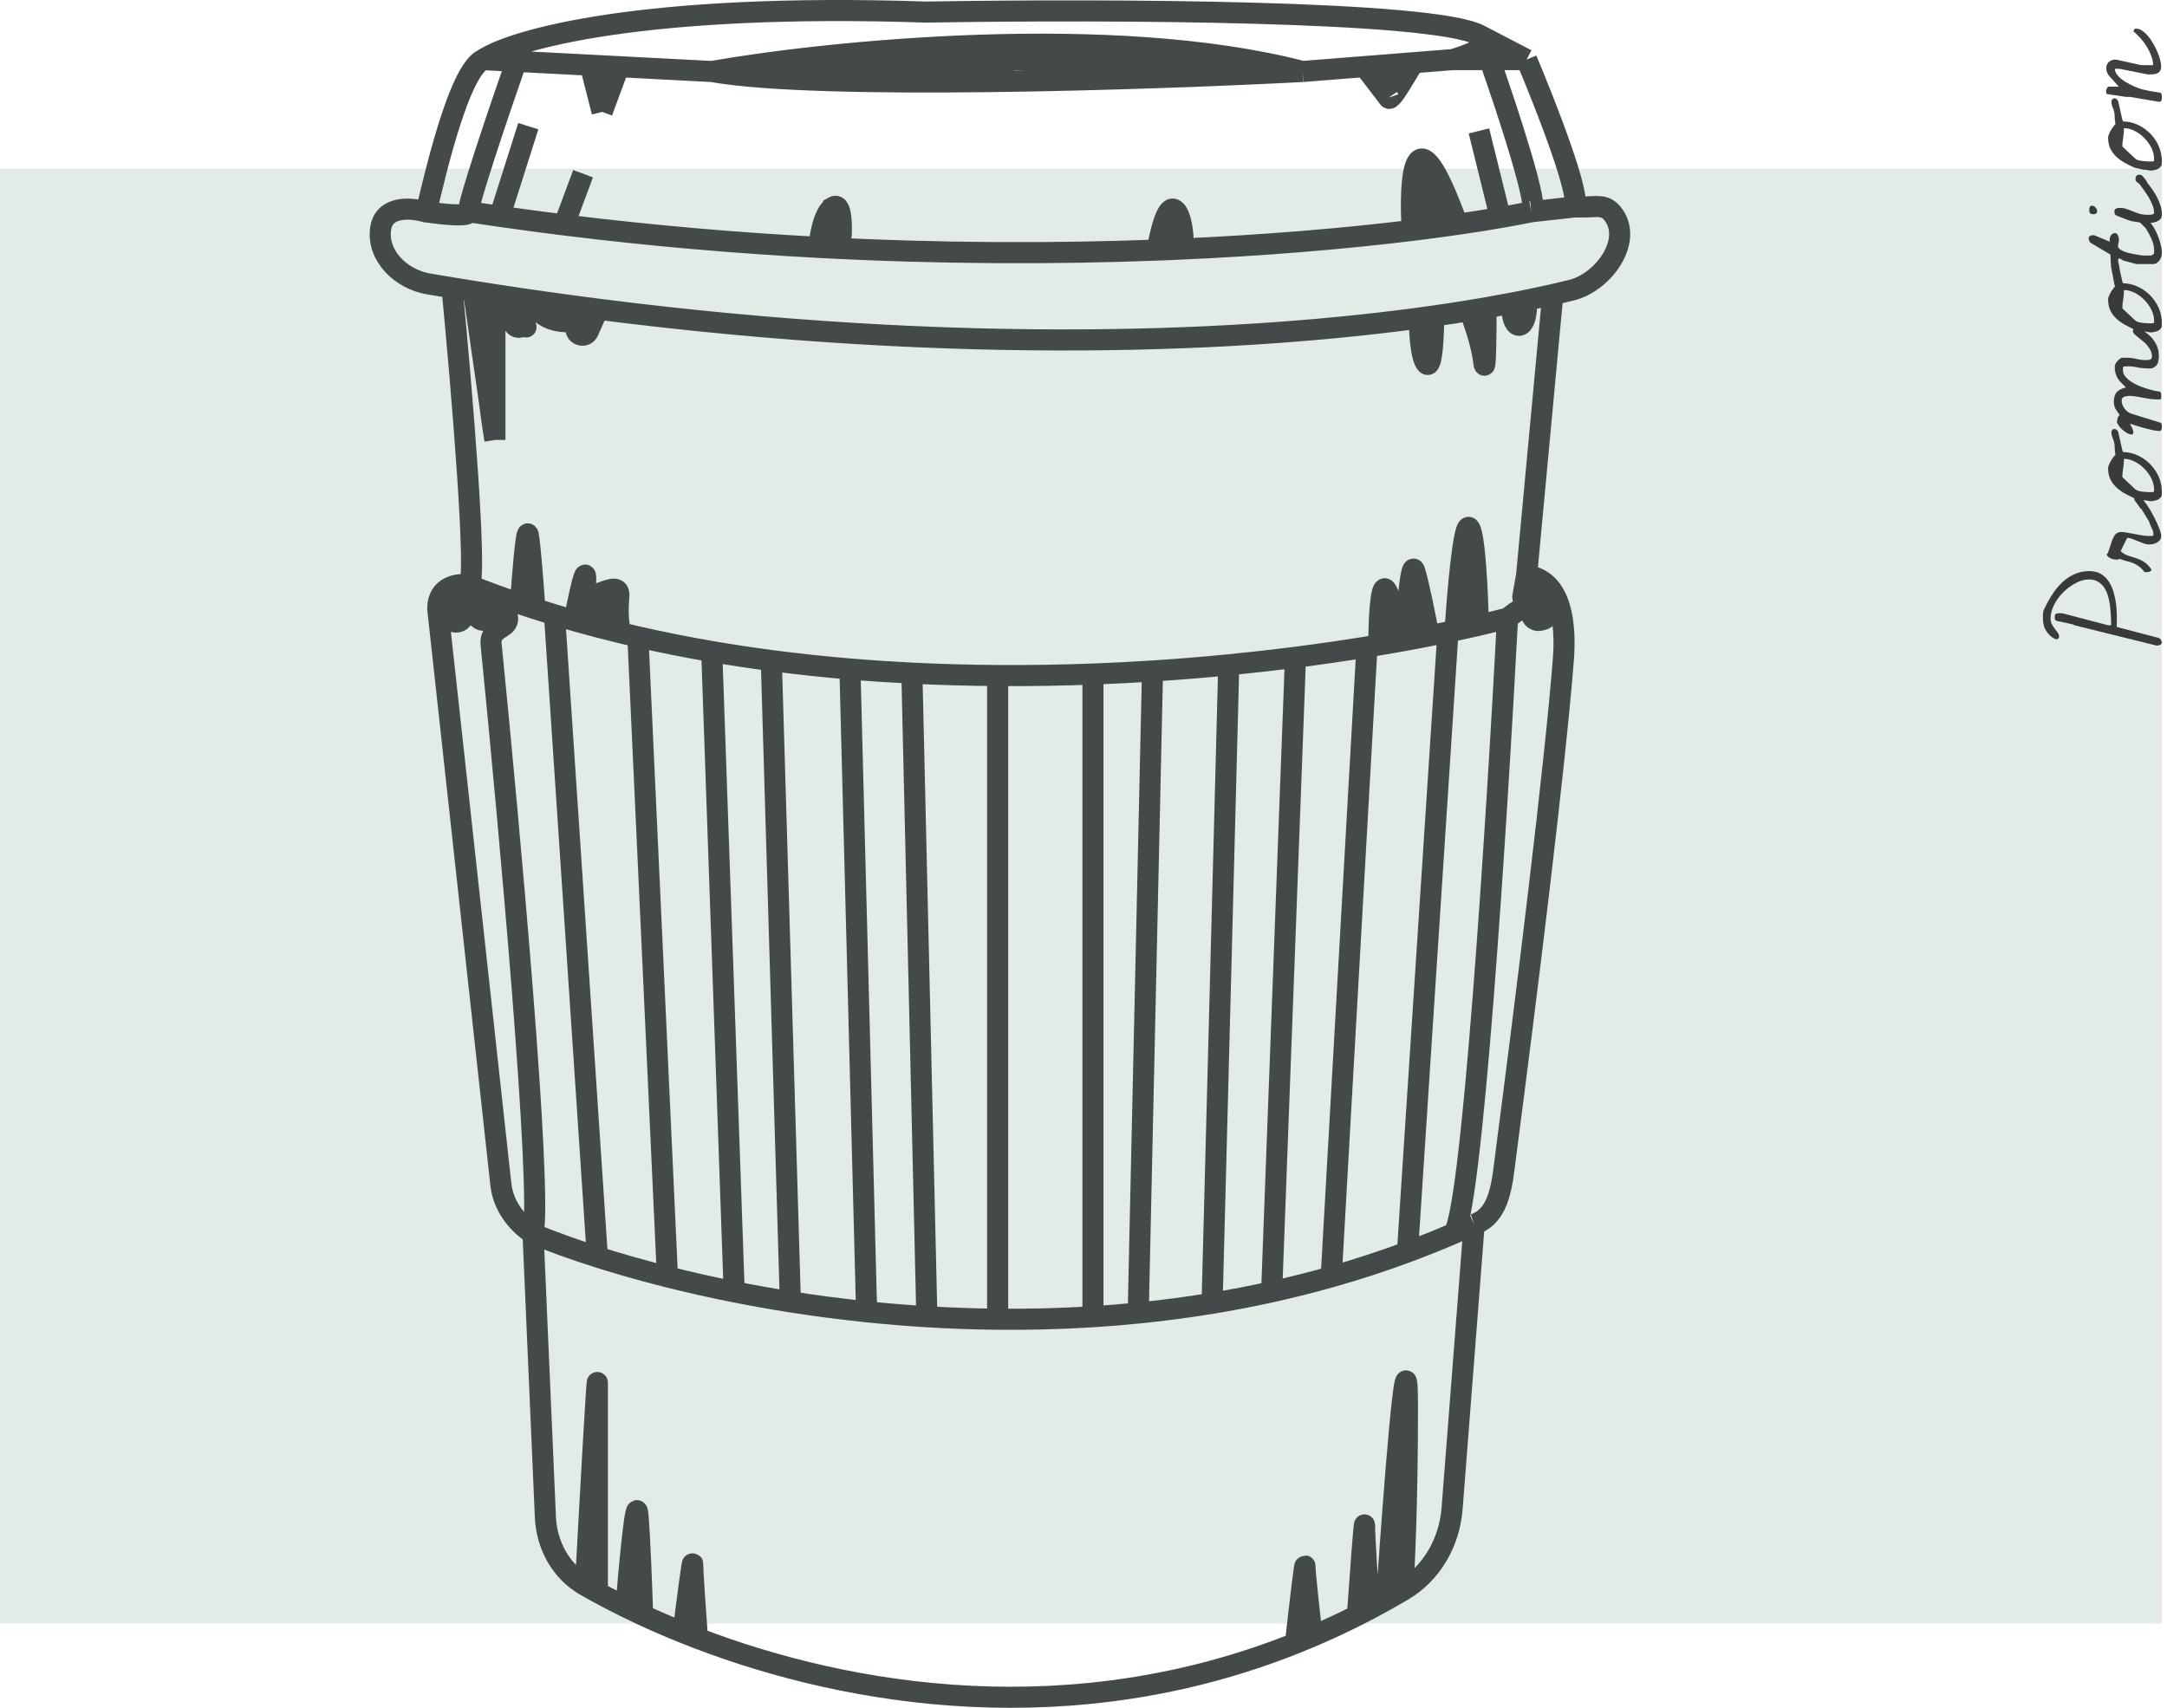 <svg width="411" height="324" viewBox="0 0 411 324" fill="none" xmlns="http://www.w3.org/2000/svg">
<rect y="32" width="410" height="276" fill="#E3EBE7"/>
<path d="M91.609 11.308C97.182 7.551 121.795 0.486 175.661 2.29C211.596 1.698 271.23 2.038 280.499 6.611M91.609 11.308C86.186 13.764 80.763 41.522 80.763 40.169M91.609 11.308L97.935 11.637M275.529 11.308L268.298 11.881M275.529 11.308C281.833 9.39 283.003 7.846 280.499 6.611M275.529 11.308H282.533M247.059 13.563C218.138 15.066 155.235 17.171 134.99 13.563M247.059 13.563C210.908 4.184 157.284 9.655 134.99 13.563M247.059 13.563L229.888 12.21C202.021 11.308 147.191 10.226 150.807 13.112C154.422 15.998 205.485 9.956 205.485 9.956M247.059 13.563L258.809 12.633M134.99 13.563L117.367 12.647M80.763 40.169C83.625 40.62 89.259 41.251 88.897 40.169M80.763 40.169L79.798 39.962C76.37 39.229 72.758 39.781 72.213 43.244V43.244C71.388 48.477 76.039 52.972 81.262 53.86C82.758 54.115 84.249 54.364 85.734 54.608M97.935 11.637C94.772 20.697 88.536 39.087 88.897 40.169M97.935 11.637L111.944 12.365M88.897 40.169C90.861 40.468 92.819 40.758 94.772 41.038M290.441 40.169L298.575 39.267M290.441 40.169C292.249 40.169 285.922 20.928 282.533 11.308M290.441 40.169C288.675 40.529 286.714 40.897 284.566 41.269M267.846 43.702C270.892 43.328 273.758 42.944 276.432 42.556M267.846 43.702C267.244 33.744 268.118 19.574 276.432 42.556M267.846 43.702C255.402 45.229 239.948 46.586 222.205 47.332M276.432 42.556C279.38 42.129 282.096 41.697 284.566 41.269M270.106 33.405C269.955 35.058 269.744 38.726 270.106 40.169C270.462 41.591 272.019 39.04 272.785 37.528C272.805 37.487 272.802 37.44 272.777 37.402V37.402C272.691 37.274 272.493 37.383 272.558 37.524L274.173 41.071L272.828 38.162C271.918 36.196 270.857 34.304 269.654 32.503V32.503M258.809 12.633L263.328 18.523M258.809 12.633L268.298 11.881M263.328 18.523C261.52 15.749 261.43 12.7 268.298 11.881M263.328 18.523C263.779 19.876 267.937 11.618 268.298 11.881M289.537 11.308L280.499 6.611M289.537 11.308C293.152 19.876 300.021 37.463 298.575 39.267M289.537 11.308H282.533M298.575 39.267H300.221C302.996 39.267 304.559 38.618 306.127 40.907V40.907C309.589 45.958 303.993 53.588 298.047 55.052C296.915 55.33 295.735 55.609 294.508 55.887M85.734 54.608C87.542 73.394 90.705 110.967 88.897 110.967M85.734 54.608C87.095 54.831 88.45 55.05 89.801 55.265M88.897 110.967C86.939 110.666 83.023 111.147 83.023 115.476L94.992 224.679C95.421 228.592 97.822 231.894 101.098 234.074V234.074M88.897 110.967L85.657 113.841C85.131 114.307 84.83 114.977 84.83 115.679V116.454C84.83 117.193 85.359 117.827 86.087 117.959L86.246 117.988C87.54 118.223 88.464 116.764 87.698 115.694L87.623 115.59C87.569 115.515 87.502 115.45 87.426 115.399V115.399C86.909 115.055 86.999 114.27 87.58 114.053L89.187 113.451C89.57 113.308 89.999 113.37 90.326 113.614L90.551 113.783C91.08 114.178 91.08 114.97 90.551 115.366V115.366C90.131 115.681 90.03 116.269 90.322 116.706L90.551 117.05C91.079 117.841 92.219 117.902 92.829 117.172L93.603 116.245C93.776 116.037 94.004 115.882 94.261 115.796V115.796C94.84 115.604 95.477 115.792 95.858 116.268L95.927 116.353C96.52 117.094 96.351 118.183 95.562 118.709L94.409 119.475C93.52 120.067 93.029 121.075 93.135 122.138C96.637 157.14 102.877 225.911 101.098 234.074M88.897 110.967C92.129 112.253 95.404 113.454 98.718 114.574M101.098 234.074L103.439 287.792C103.672 293.149 106.387 298.142 111.04 300.808V300.808M101.098 234.074C104.578 235.504 108.673 236.994 113.3 238.466M279.596 232.27L275.412 286.163C274.914 292.574 271.577 298.489 266.039 301.755V301.755M279.596 232.27V232.27C284.579 230.613 284.917 224.239 285.598 219.031C289.402 189.944 294.965 145.172 296.511 125.101C297.027 118.402 296.205 109.995 289.537 109.163V109.163M279.596 232.27C278.248 232.89 276.896 233.491 275.541 234.074M289.537 109.163L294.508 55.887M289.537 109.163L288.816 113.24C288.745 113.644 289.319 113.801 289.464 113.418V113.418C289.509 113.297 289.619 113.212 289.747 113.207C291.034 113.162 290.913 114.016 289.537 113.672C288.429 113.396 289.904 112.308 290.789 111.746C291.139 111.524 291.565 111.491 291.958 111.622V111.622C292.426 111.777 292.792 112.144 292.948 112.611L293.152 113.222L293.706 115.707C293.898 116.57 293.343 117.422 292.476 117.595L292.039 117.683C290.98 117.894 290.118 116.83 290.544 115.837L290.86 115.101C290.88 115.055 290.926 115.025 290.976 115.025V115.025C291.128 115.025 291.149 115.245 291 115.274L287.829 115.907C287.764 115.92 287.702 115.948 287.649 115.988L285.922 117.28M294.508 55.887C292.929 56.244 291.272 56.6 289.537 56.952M285.922 117.28C283.911 155.61 279.02 232.631 275.541 234.074M285.922 117.28C284.195 117.727 282.348 118.179 280.388 118.633M275.541 234.074C272.688 235.301 269.82 236.447 266.943 237.516M266.943 237.516L274.625 119.9M266.943 237.516C262.145 239.297 257.319 240.863 252.482 242.232M274.625 119.9C275.081 119.805 275.533 119.709 275.981 119.613M274.625 119.9C273.45 120.145 272.245 120.39 271.01 120.633M259.261 122.736L252.482 242.232M259.261 122.736C254.973 123.432 250.442 124.093 245.704 124.699M259.261 122.736C261.115 122.435 262.923 122.128 264.683 121.815M252.482 242.232C248.72 243.296 244.951 244.241 241.185 245.074M245.704 124.699L241.185 245.074M245.704 124.699C241.632 125.22 237.406 125.7 233.051 126.127M241.185 245.074C237.414 245.908 233.645 246.631 229.888 247.25M233.051 126.127L229.888 247.25M233.051 126.127C228.372 126.585 223.542 126.982 218.59 127.3M229.888 247.25C225.195 248.022 220.52 248.634 215.879 249.099M218.59 127.3L215.879 249.099M218.59 127.3C214.889 127.538 211.119 127.733 207.293 127.877M215.879 249.099C213.002 249.388 210.139 249.62 207.293 249.801M207.293 127.877V249.801M207.293 127.877C201.387 128.1 195.347 128.203 189.217 128.161M207.293 249.801C201.174 250.188 195.136 250.335 189.217 250.277M189.217 128.161V250.277M189.217 128.161C183.854 128.125 178.422 127.978 172.949 127.704M189.217 250.277C184.663 250.233 180.18 250.069 175.787 249.801M172.949 127.704L175.787 249.801M172.949 127.704C169.05 127.509 165.13 127.249 161.2 126.919M175.787 249.801C171.905 249.564 168.093 249.246 164.363 248.859M161.2 126.919L164.363 248.859M161.2 126.919C156.238 126.502 151.26 125.972 146.288 125.318M164.363 248.859C159.385 248.343 154.555 247.705 149.903 246.971M146.288 125.318L149.903 246.971M146.288 125.318C142.515 124.822 138.746 124.253 134.99 123.608M149.903 246.971C146.235 246.393 142.678 245.756 139.246 245.074M134.99 123.608L139.246 245.074M134.99 123.608C130.295 122.802 125.619 121.876 120.982 120.818M139.246 245.074C134.807 244.192 130.578 243.234 126.59 242.232M120.982 120.818L126.59 242.232M120.982 120.818C119.925 120.578 118.871 120.33 117.818 120.076M126.59 242.232C121.791 241.025 117.342 239.752 113.3 238.466M105.165 116.639L113.3 238.466M105.165 116.639C103.922 116.262 102.682 115.875 101.448 115.476M105.165 116.639C106.402 117.014 107.643 117.377 108.888 117.731M93.868 83.459L89.801 55.265M93.868 83.459V55.901M93.868 83.459C92.061 72.637 89.982 52.525 96.128 58.657C100.597 63.117 100.239 62.442 98.842 60.759C98.326 60.137 97.338 60.597 97.465 61.396V61.396C97.612 62.324 99.19 62.328 99.43 61.419C100.084 58.943 100.969 57.214 102.002 58.657C103.388 60.593 105.924 61.063 107.779 61.041C108.54 61.032 109.233 61.612 109.233 62.373V62.373C109.233 63.691 111.033 64.073 111.568 62.868L113.437 58.657M89.801 55.265C91.162 55.482 92.517 55.694 93.868 55.901M93.868 55.901C100.512 56.922 107.036 57.839 113.437 58.657M113.437 58.657C182.103 67.44 236.61 64.984 271.914 59.957M100.195 23.935L94.772 41.038M94.772 41.038C98.865 41.624 102.933 42.167 106.973 42.669M110.588 32.954L106.973 42.669M106.973 42.669C123.659 44.741 139.861 46.111 155.325 46.934M114.203 21.229L111.944 12.365M114.203 21.229L117.367 12.647M114.203 21.229L114.655 12.506M111.944 12.365L114.655 12.506M117.367 12.647L114.655 12.506M155.325 46.934C155.476 44.829 156.229 40.349 158.037 39.267M155.325 46.934C178.686 48.175 200.366 48.167 219.494 47.441M158.037 39.267C159.415 38.442 159.655 41.583 159.558 44.454C159.527 45.363 158.407 45.704 157.838 44.994V44.994C157.676 44.791 157.597 44.534 157.619 44.275L158.037 39.267ZM219.494 47.441C219.946 44.566 221.211 38.996 222.657 39.718M219.494 47.441C220.404 47.406 221.307 47.37 222.205 47.332M222.657 39.718C223.679 40.228 224.16 42.57 224.353 44.642C224.477 45.964 223.512 47.101 222.205 47.332V47.332M222.657 39.718L222.205 47.332M284.566 41.269L280.499 24.837M289.537 56.952C289.537 57.306 289.535 57.66 289.53 58.011C289.46 63.306 286.382 62.764 286.826 57.486V57.486M289.537 56.952C288.654 57.131 287.75 57.309 286.826 57.486M289.537 56.952L286.826 57.486M286.826 57.486C285.228 57.792 283.571 58.095 281.855 58.393M281.855 58.393C281.855 63.141 281.765 71.825 281.403 68.578C281.042 65.331 279.445 60.789 278.692 58.924M281.855 58.393C280.822 58.572 279.767 58.749 278.692 58.924M278.692 58.924C276.518 59.278 274.258 59.624 271.914 59.957M271.914 59.957C271.914 63.432 271.642 70.111 270.558 69.029C269.473 67.947 269.202 62.866 269.202 60.461M275.981 119.613C276.432 112.522 277.607 98.701 278.692 100.144M275.981 119.613C276.805 119.437 277.613 119.26 278.404 119.084M278.692 100.144C279.776 101.587 280.275 113.071 280.388 118.633M278.692 100.144L278.404 119.084M280.388 118.633C279.739 118.783 279.078 118.933 278.404 119.084M261.52 122.24C261.52 118.182 261.791 110.426 262.876 111.869C263.96 113.312 264.533 119.101 264.683 121.815M264.683 121.815C265.292 121.707 265.894 121.599 266.491 121.49M266.491 121.49C266.792 116.178 267.575 106.097 268.298 108.261M266.491 121.49C267.254 121.35 268.007 121.21 268.75 121.069M268.298 108.261C269.021 110.426 270.407 117.411 271.01 120.633M268.298 108.261L268.75 121.069M271.01 120.633C270.267 120.779 269.514 120.925 268.75 121.069M111.04 300.808C111.793 286.831 113.3 259.598 113.3 262.484C113.3 265.37 113.3 290.079 113.3 302.073M111.04 300.808C111.775 301.229 112.528 301.651 113.3 302.073M113.3 302.073C115.02 303.014 116.829 303.955 118.722 304.887M118.722 304.887C119.325 297.367 120.62 283.317 120.982 287.285C121.343 291.254 121.735 301.682 121.885 306.4M118.722 304.887C119.752 305.395 120.807 305.9 121.885 306.4M121.885 306.4C124.327 307.534 126.891 308.648 129.568 309.727M129.568 309.727C130.17 304.802 131.375 295.312 131.375 296.755C131.375 298.198 131.978 306.714 132.279 310.792M129.568 309.727C130.459 310.086 131.363 310.441 132.279 310.792M132.279 310.792C161.611 322.023 203.377 328.633 245.704 311.753M245.704 311.753C246.306 306.303 247.511 295.763 247.511 297.206C247.511 298.649 248.415 306.635 248.867 310.448M245.704 311.753C246.758 311.332 247.812 310.897 248.867 310.448M248.867 310.448C251.729 309.227 254.592 307.897 257.453 306.451M257.453 306.451C257.905 299.912 258.809 287.376 258.809 289.54C258.809 291.705 259.411 300.939 259.712 305.285M257.453 306.451C258.206 306.071 258.96 305.682 259.712 305.285M259.712 305.285C260.798 304.714 261.882 304.125 262.966 303.519M262.966 303.519C264.292 283.828 266.943 248.955 266.943 266.993C266.943 285.031 266.34 297.683 266.039 301.755M262.966 303.519C263.991 302.947 265.015 302.359 266.039 301.755M98.718 114.574C99.059 109.464 99.833 99.693 100.195 101.497C100.556 103.301 101.181 111.568 101.448 115.476M98.718 114.574C99.625 114.881 100.535 115.182 101.448 115.476M108.888 117.731C109.756 113.222 111.402 105.555 111.04 110.967C111.028 111.145 111.018 111.314 111.011 111.473C110.813 115.674 117.748 109.033 117.367 113.222V113.222C117.005 117.19 117.517 119.444 117.818 120.076M108.888 117.731C111.843 118.57 114.822 119.351 117.818 120.076M111.04 116.378C112.396 116.679 115.197 117.28 115.559 117.28C115.919 117.28 115.412 113.997 115.11 112.338C115.108 112.325 115.107 112.313 115.107 112.301V112.301C115.107 112.08 114.818 112.014 114.726 112.214C114.276 113.192 113.751 114.475 113.751 115.025C113.751 115.747 111.341 116.228 110.136 116.378" stroke="#444A4A" stroke-width="4"/>
<path opacity="0.75" d="M393.457 118.625L393.184 118.461L390.148 117.805C389.93 117.75 389.802 117.659 389.766 117.531C389.729 117.385 389.711 117.24 389.711 117.094C389.711 116.729 389.793 116.51 389.957 116.437C390.121 116.365 390.376 116.328 390.723 116.328C390.796 116.328 390.896 116.337 391.023 116.355C391.133 116.355 391.187 116.355 391.187 116.355L399.855 118.625L400.102 118.625C400.211 118.625 400.302 118.607 400.375 118.57C400.448 118.516 400.457 118.397 400.402 118.215C400.384 117.723 400.366 117.194 400.348 116.629C400.311 116.046 400.257 115.444 400.184 114.824C400.092 114.204 399.965 113.603 399.801 113.02C399.618 112.436 399.382 111.917 399.09 111.461C398.78 111.005 398.397 110.641 397.941 110.367C397.467 110.076 396.893 109.93 396.219 109.93C395.362 109.93 394.505 110.167 393.648 110.641C392.792 111.096 392.008 111.68 391.297 112.391C390.586 113.102 390.012 113.895 389.574 114.77C389.137 115.645 388.918 116.501 388.918 117.34C388.918 117.759 389.009 118.133 389.191 118.461C389.355 118.771 389.538 119.053 389.738 119.309C389.921 119.564 390.103 119.81 390.285 120.047C390.449 120.284 390.531 120.512 390.531 120.73C390.531 121.095 390.349 121.277 389.984 121.277C389.966 121.277 389.948 121.277 389.93 121.277C389.911 121.259 389.893 121.25 389.875 121.25C389.492 121.104 389.155 120.895 388.863 120.621C388.572 120.348 388.316 120.047 388.098 119.719C387.879 119.372 387.724 119.008 387.633 118.625C387.523 118.224 387.469 117.832 387.469 117.449C387.469 117.158 387.469 116.884 387.469 116.629C387.469 116.355 387.514 116.073 387.605 115.781C388.007 114.888 388.48 114.004 389.027 113.129C389.556 112.236 390.176 111.434 390.887 110.723C391.579 110.012 392.382 109.437 393.293 109C394.186 108.562 395.171 108.344 396.246 108.344C397.103 108.344 397.832 108.517 398.434 108.863C399.017 109.21 399.509 109.674 399.91 110.258C400.311 110.841 400.621 111.507 400.84 112.254C401.059 112.983 401.223 113.74 401.332 114.523C401.423 115.307 401.478 116.082 401.496 116.848C401.496 117.595 401.487 118.27 401.469 118.871L401.605 118.98L409.344 121.004C409.544 121.059 409.708 121.177 409.836 121.359C409.945 121.542 410 121.733 410 121.934C410 122.061 409.954 122.161 409.863 122.234C409.772 122.307 409.672 122.362 409.562 122.398C409.453 122.435 409.335 122.462 409.207 122.48C409.079 122.48 408.988 122.471 408.934 122.453L393.457 118.625ZM406.746 108.535C406.363 108.025 405.99 107.651 405.625 107.414C405.26 107.159 404.896 106.958 404.531 106.812C404.167 106.667 403.784 106.548 403.383 106.457C402.964 106.366 402.508 106.22 402.016 106.02C401.888 106.092 401.779 106.138 401.687 106.156C401.578 106.156 401.451 106.156 401.305 106.156C401.159 106.156 400.986 106.138 400.785 106.102C400.585 106.047 400.402 105.974 400.238 105.883C400.056 105.792 399.901 105.682 399.773 105.555C399.646 105.427 399.582 105.272 399.582 105.09C399.655 105.108 399.737 105.008 399.828 104.789C399.919 104.552 400.02 104.27 400.129 103.941C400.238 103.595 400.357 103.23 400.484 102.848C400.612 102.465 400.749 102.128 400.895 101.836C401.077 101.508 401.277 101.28 401.496 101.152C401.697 101.007 401.988 100.934 402.371 100.934C402.717 100.934 403.109 100.979 403.547 101.07C403.984 101.143 404.431 101.225 404.887 101.316C405.324 101.389 405.771 101.471 406.227 101.562C406.664 101.635 407.065 101.672 407.43 101.672L408.141 101.672C408.305 101.69 408.396 101.654 408.414 101.562C408.414 101.453 408.414 101.353 408.414 101.262C408.414 101.043 408.378 100.842 408.305 100.66C408.232 100.478 408.15 100.296 408.059 100.113C407.967 99.913 407.885 99.721 407.812 99.539C407.721 99.357 407.658 99.165 407.621 98.965L406.145 96.559C406.017 96.486 405.917 96.394 405.844 96.285C405.753 96.158 405.671 96.039 405.598 95.93C405.488 95.747 405.333 95.529 405.133 95.273C405.023 95.146 404.914 95.009 404.805 94.863L404.805 94.043C404.805 93.988 404.859 93.952 404.969 93.934C405.078 93.915 405.16 93.906 405.215 93.906C405.434 93.906 405.707 94.061 406.035 94.371C406.363 94.681 406.701 95.082 407.047 95.574C407.393 96.066 407.74 96.613 408.086 97.215C408.414 97.816 408.715 98.409 408.988 98.992C409.262 99.557 409.48 100.086 409.645 100.578C409.809 101.052 409.891 101.417 409.891 101.672C409.891 102 409.809 102.264 409.645 102.465C409.48 102.665 409.28 102.829 409.043 102.957C408.806 103.085 408.551 103.176 408.277 103.23C407.986 103.267 407.703 103.285 407.43 103.285C407.229 103.285 406.947 103.221 406.582 103.094C406.217 102.966 405.844 102.82 405.461 102.656C405.078 102.492 404.704 102.346 404.34 102.219C403.975 102.091 403.684 102.027 403.465 102.027C403.447 102.027 403.374 102.164 403.246 102.437C403.118 102.693 402.982 102.975 402.836 103.285C402.672 103.595 402.535 103.887 402.426 104.16C402.298 104.415 402.225 104.543 402.207 104.543C402.626 104.944 403.073 105.227 403.547 105.391C404.021 105.536 404.513 105.691 405.023 105.855C405.534 106.001 406.044 106.229 406.555 106.539C407.065 106.831 407.566 107.332 408.059 108.043C408.059 108.061 408.049 108.098 408.031 108.152C408.013 108.225 407.967 108.289 407.895 108.344C407.803 108.417 407.676 108.471 407.512 108.508C407.329 108.544 407.074 108.553 406.746 108.535ZM407.867 95.082C407.849 95.082 407.785 95.073 407.676 95.055C407.566 95.037 407.457 95.018 407.348 95C407.22 94.982 407.111 94.963 407.02 94.945C406.91 94.927 406.837 94.918 406.801 94.918L406.691 94.918L406.527 94.918L404.805 94.535C404.148 94.225 403.52 93.906 402.918 93.578C402.316 93.232 401.788 92.84 401.332 92.402C400.876 91.965 400.512 91.463 400.238 90.898C399.965 90.315 399.828 89.613 399.828 88.793C399.828 88.629 399.883 88.428 399.992 88.191C400.083 87.936 400.202 87.69 400.348 87.453C400.493 87.198 400.648 86.97 400.812 86.769C400.958 86.551 401.095 86.387 401.223 86.277C401.132 85.712 401.086 85.302 401.086 85.047C401.068 84.792 401.059 84.573 401.059 84.391C401.04 84.208 401.004 84.017 400.949 83.816C400.895 83.598 400.776 83.269 400.594 82.832C400.503 82.522 400.457 82.221 400.457 81.93C400.457 81.802 400.512 81.684 400.621 81.574C400.73 81.447 400.858 81.383 401.004 81.383C401.186 81.383 401.35 81.447 401.496 81.574C401.642 81.702 401.733 81.857 401.77 82.039L402.535 85.457L402.672 85.758C403.656 85.776 404.595 85.995 405.488 86.414C406.382 86.833 407.165 87.389 407.84 88.082C408.514 88.775 409.052 89.577 409.453 90.488C409.836 91.4 410.027 92.348 410.027 93.332C410.027 93.405 410.018 93.523 410 93.688C410 93.852 410 93.961 410 94.016C409.836 94.417 409.535 94.699 409.098 94.863C408.66 95.009 408.25 95.082 407.867 95.082ZM408.414 93.332C408.505 93.314 408.551 93.241 408.551 93.113C408.551 92.986 408.551 92.894 408.551 92.84C408.551 92.184 408.387 91.509 408.059 90.816C407.712 90.124 407.275 89.504 406.746 88.957C406.199 88.392 405.589 87.936 404.914 87.59C404.221 87.225 403.529 87.043 402.836 87.043C402.836 87.626 402.79 88.21 402.699 88.793C402.59 89.376 402.535 89.941 402.535 90.488L402.535 90.516L404.941 92.785C405.069 92.913 405.242 93.013 405.461 93.086C405.68 93.159 405.917 93.213 406.172 93.25C406.427 93.287 406.682 93.314 406.937 93.332C407.193 93.35 407.421 93.359 407.621 93.359C407.676 93.359 407.803 93.359 408.004 93.359C408.204 93.359 408.341 93.35 408.414 93.332ZM409.344 81.766C408.888 81.711 408.46 81.638 408.059 81.547C407.639 81.456 407.229 81.356 406.828 81.246C406.427 81.137 406.017 81.018 405.598 80.891C405.16 80.745 404.668 80.59 404.121 80.426L403.984 80.426C404.404 81.155 404.613 81.674 404.613 81.984C404.613 82.276 404.504 82.422 404.285 82.422C404.066 82.44 403.775 82.349 403.41 82.148C403.046 81.93 402.708 81.674 402.398 81.383C402.089 81.073 401.842 80.763 401.66 80.453C401.478 80.125 401.451 79.87 401.578 79.688C401.578 79.469 401.615 79.296 401.687 79.168C401.76 79.022 401.87 78.867 402.016 78.703C401.687 78.284 401.423 77.892 401.223 77.527C401.022 77.163 400.922 76.725 400.922 76.215C400.922 75.413 401.104 74.811 401.469 74.41C401.833 73.991 402.417 73.69 403.219 73.508C402.909 73.198 402.626 72.915 402.371 72.66C402.098 72.405 401.87 72.132 401.687 71.84C401.487 71.53 401.341 71.202 401.25 70.856C401.141 70.509 401.086 70.117 401.086 69.68C401.086 69.315 401.223 68.96 401.496 68.613C401.77 68.267 402.07 68.021 402.398 67.875C402.471 67.875 402.635 67.875 402.891 67.875C403.146 67.875 403.319 67.875 403.41 67.875C404.03 67.875 404.632 67.948 405.215 68.094C405.78 68.24 406.363 68.312 406.965 68.312C407.22 68.312 407.484 68.285 407.758 68.231C408.013 68.158 408.141 67.957 408.141 67.629C408.141 67.191 408.049 66.799 407.867 66.453C407.685 66.088 407.466 65.76 407.211 65.469C406.937 65.159 406.646 64.885 406.336 64.648C406.026 64.393 405.743 64.165 405.488 63.965C405.215 63.746 404.987 63.546 404.805 63.363C404.622 63.181 404.531 62.999 404.531 62.816C404.531 62.689 404.586 62.552 404.695 62.406C404.786 62.242 404.905 62.16 405.051 62.16C405.069 62.16 405.096 62.169 405.133 62.188C405.169 62.188 405.197 62.188 405.215 62.188C405.78 62.37 406.318 62.634 406.828 62.98C407.339 63.327 407.794 63.728 408.195 64.184C408.578 64.639 408.888 65.15 409.125 65.715C409.344 66.262 409.453 66.845 409.453 67.465C409.453 68.048 409.38 68.54 409.234 68.941C409.07 69.342 408.706 69.652 408.141 69.871C408.086 69.871 407.967 69.88 407.785 69.898C407.585 69.898 407.466 69.898 407.43 69.898C406.737 69.898 406.072 69.835 405.434 69.707C404.796 69.561 404.148 69.488 403.492 69.488C403.437 69.488 403.319 69.497 403.137 69.516C402.954 69.516 402.836 69.516 402.781 69.516C402.69 69.588 402.645 69.707 402.645 69.871C402.645 70.017 402.645 70.154 402.645 70.281C402.645 70.664 402.781 71.029 403.055 71.375C403.328 71.721 403.674 72.04 404.094 72.332C404.513 72.624 404.987 72.888 405.516 73.125C406.026 73.344 406.546 73.535 407.074 73.699C407.585 73.863 408.068 74 408.523 74.109C408.961 74.201 409.326 74.255 409.617 74.273L409.891 74.574L409.891 75.504C409.891 75.668 409.809 75.759 409.645 75.777C409.462 75.777 409.326 75.777 409.234 75.777C408.797 75.777 408.359 75.75 407.922 75.695C407.466 75.622 407.02 75.549 406.582 75.477C406.126 75.385 405.671 75.303 405.215 75.231C404.759 75.158 404.312 75.112 403.875 75.094C403.729 75.112 403.574 75.13 403.41 75.148C403.228 75.167 403.064 75.203 402.918 75.258C402.772 75.312 402.654 75.394 402.562 75.504C402.453 75.613 402.398 75.768 402.398 75.969C402.398 76.26 402.453 76.543 402.562 76.816C402.672 77.09 402.818 77.345 403 77.582C403.164 77.801 403.374 78.001 403.629 78.184C403.866 78.348 404.13 78.466 404.422 78.539L409.727 80.18L410 80.426C410 80.426 410 80.481 410 80.59C410.018 80.699 410.027 80.781 410.027 80.836C410.027 81.037 410.009 81.246 409.973 81.465C409.918 81.665 409.745 81.766 409.453 81.766L409.344 81.766ZM407.867 63.062C407.849 63.062 407.785 63.053 407.676 63.035C407.566 63.017 407.457 62.999 407.348 62.98C407.22 62.962 407.111 62.944 407.02 62.926C406.91 62.908 406.837 62.898 406.801 62.898L406.691 62.898L406.527 62.898L404.805 62.516C404.148 62.206 403.52 61.887 402.918 61.559C402.316 61.212 401.788 60.82 401.332 60.383C400.876 59.945 400.512 59.444 400.238 58.879C399.965 58.296 399.828 57.594 399.828 56.773C399.828 56.609 399.883 56.409 399.992 56.172C400.083 55.917 400.202 55.671 400.348 55.434C400.493 55.178 400.648 54.95 400.812 54.75C400.958 54.531 401.095 54.367 401.223 54.258C401.132 53.693 401.086 53.283 401.086 53.027C401.068 52.772 401.059 52.553 401.059 52.371C401.04 52.189 401.004 51.997 400.949 51.797C400.895 51.578 400.776 51.25 400.594 50.812C400.503 50.503 400.457 50.202 400.457 49.91C400.457 49.783 400.512 49.664 400.621 49.555C400.73 49.427 400.858 49.363 401.004 49.363C401.186 49.363 401.35 49.427 401.496 49.555C401.642 49.682 401.733 49.837 401.77 50.02L402.535 53.438L402.672 53.738C403.656 53.757 404.595 53.975 405.488 54.395C406.382 54.814 407.165 55.37 407.84 56.062C408.514 56.755 409.052 57.557 409.453 58.469C409.836 59.38 410.027 60.328 410.027 61.312C410.027 61.385 410.018 61.504 410 61.668C410 61.832 410 61.941 410 61.996C409.836 62.397 409.535 62.68 409.098 62.844C408.66 62.99 408.25 63.062 407.867 63.062ZM408.414 61.312C408.505 61.294 408.551 61.221 408.551 61.094C408.551 60.966 408.551 60.875 408.551 60.82C408.551 60.164 408.387 59.49 408.059 58.797C407.712 58.104 407.275 57.484 406.746 56.938C406.199 56.372 405.589 55.917 404.914 55.57C404.221 55.206 403.529 55.023 402.836 55.023C402.836 55.607 402.79 56.19 402.699 56.773C402.59 57.357 402.535 57.922 402.535 58.469L402.535 58.496L404.941 60.766C405.069 60.893 405.242 60.993 405.461 61.066C405.68 61.139 405.917 61.194 406.172 61.23C406.427 61.267 406.682 61.294 406.937 61.312C407.193 61.331 407.421 61.34 407.621 61.34C407.676 61.34 407.803 61.34 408.004 61.34C408.204 61.34 408.341 61.331 408.414 61.312ZM402.672 49.418C402.599 49.382 402.49 49.309 402.344 49.199C402.18 49.09 402.043 49.035 401.934 49.035L401.852 49.035C401.833 49.035 401.815 49.053 401.797 49.09C401.76 49.126 401.742 49.154 401.742 49.172L401.742 49.664C401.888 50.138 401.988 50.667 402.043 51.25C402.098 51.852 402.116 52.426 402.098 52.973C402.079 53.538 402.034 54.021 401.961 54.422C401.87 54.823 401.77 55.06 401.66 55.133C401.551 55.206 401.423 55.069 401.277 54.723C401.113 54.376 400.949 53.72 400.785 52.754C400.785 52.699 400.767 52.572 400.73 52.371C400.676 52.189 400.63 51.979 400.594 51.742C400.557 51.523 400.521 51.314 400.484 51.113C400.43 50.913 400.402 50.785 400.402 50.73C400.384 50.658 400.375 50.503 400.375 50.266C400.357 50.029 400.339 49.792 400.32 49.555C400.302 49.3 400.293 49.062 400.293 48.844C400.293 48.607 400.293 48.443 400.293 48.352L400.129 48.215L396.547 46.082C396.419 46.009 396.319 45.882 396.246 45.699C396.173 45.499 396.137 45.344 396.137 45.234C396.137 44.997 396.237 44.833 396.437 44.742C396.62 44.651 396.802 44.605 396.984 44.605C397.003 44.605 397.021 44.615 397.039 44.633C397.057 44.633 397.076 44.633 397.094 44.633L397.203 44.633L400.129 45.836L400.293 45.836C400.184 45.8 400.129 45.736 400.129 45.645C400.129 45.535 400.129 45.453 400.129 45.398C400.129 45.125 400.22 44.861 400.402 44.605C400.585 44.35 400.831 44.223 401.141 44.223C401.286 44.223 401.405 44.268 401.496 44.359C401.587 44.45 401.66 44.56 401.715 44.688C401.77 44.815 401.815 44.952 401.852 45.098C401.87 45.243 401.879 45.371 401.879 45.48C401.879 45.699 401.852 45.909 401.797 46.109C401.742 46.292 401.715 46.492 401.715 46.711C401.715 46.911 401.824 47.094 402.043 47.258C402.243 47.422 402.517 47.577 402.863 47.723C403.191 47.85 403.565 47.96 403.984 48.051C404.404 48.142 404.814 48.224 405.215 48.297C405.616 48.37 405.99 48.425 406.336 48.461C406.682 48.479 406.947 48.488 407.129 48.488C407.202 48.488 407.348 48.488 407.566 48.488C407.785 48.47 407.931 48.461 408.004 48.461C408.113 48.443 408.214 48.397 408.305 48.324C408.378 48.251 408.46 48.178 408.551 48.105L408.551 47.477C408.551 46.747 408.387 46.027 408.059 45.316C407.73 44.587 407.357 43.904 406.937 43.266C406.919 43.229 406.837 43.147 406.691 43.02C406.527 42.874 406.372 42.719 406.227 42.555C406.062 42.391 405.917 42.245 405.789 42.117C405.661 41.971 405.598 41.871 405.598 41.816C405.598 41.689 405.661 41.57 405.789 41.461C405.917 41.352 406.053 41.297 406.199 41.297C406.546 41.297 406.883 41.425 407.211 41.68C407.539 41.917 407.849 42.227 408.141 42.609C408.414 42.992 408.669 43.43 408.906 43.922C409.143 44.414 409.344 44.906 409.508 45.398C409.672 45.872 409.799 46.328 409.891 46.766C409.982 47.185 410.027 47.531 410.027 47.805C410.027 48.06 410 48.324 409.945 48.598C409.872 48.871 409.763 49.117 409.617 49.336C409.471 49.555 409.289 49.737 409.07 49.883C408.852 50.029 408.578 50.102 408.25 50.102L405.215 50.102L402.672 49.418ZM404.258 41.953C404.167 41.935 404.003 41.88 403.766 41.789C403.529 41.698 403.273 41.607 403 41.516C402.727 41.406 402.471 41.306 402.234 41.215C401.997 41.124 401.833 41.06 401.742 41.023C401.451 40.914 401.259 40.814 401.168 40.723C401.077 40.613 401.031 40.422 401.031 40.148C401.031 39.857 401.132 39.665 401.332 39.574C401.533 39.483 401.77 39.438 402.043 39.438C402.517 39.438 402.954 39.51 403.355 39.656C403.738 39.784 404.13 39.93 404.531 40.094C404.914 40.258 405.333 40.413 405.789 40.559C406.227 40.686 406.737 40.75 407.32 40.75C407.393 40.75 407.503 40.75 407.648 40.75C407.776 40.75 407.913 40.741 408.059 40.723C408.186 40.704 408.305 40.668 408.414 40.613C408.505 40.559 408.551 40.486 408.551 40.395C408.551 39.921 408.46 39.447 408.277 38.973C408.077 38.48 407.849 38.007 407.594 37.551C407.32 37.077 407.029 36.63 406.719 36.211C406.391 35.773 406.108 35.382 405.871 35.035C405.78 34.908 405.689 34.816 405.598 34.762C405.507 34.689 405.424 34.625 405.352 34.57C405.26 34.516 405.187 34.452 405.133 34.379C405.06 34.288 405.023 34.151 405.023 33.969C405.023 33.732 405.078 33.54 405.187 33.395C405.279 33.23 405.452 33.148 405.707 33.148C405.816 33.148 405.917 33.158 406.008 33.176C406.099 33.176 406.181 33.221 406.254 33.312C406.309 33.331 406.382 33.404 406.473 33.531C406.564 33.641 406.664 33.759 406.773 33.887C406.865 34.014 406.956 34.133 407.047 34.242C407.12 34.352 407.165 34.434 407.184 34.488C407.184 34.507 407.211 34.561 407.266 34.652C407.302 34.725 407.32 34.771 407.32 34.789C407.339 34.807 407.366 34.835 407.402 34.871C407.421 34.889 407.439 34.898 407.457 34.898C407.749 35.281 408.049 35.7 408.359 36.156C408.651 36.594 408.924 37.059 409.18 37.551C409.417 38.043 409.617 38.553 409.781 39.082C409.945 39.592 410.027 40.103 410.027 40.613C410.027 41.051 409.918 41.388 409.699 41.625C409.462 41.844 409.171 42.008 408.824 42.117C408.478 42.227 408.113 42.29 407.73 42.309C407.348 42.327 407.001 42.336 406.691 42.336L404.258 41.953ZM397.066 40.641C396.738 40.641 396.52 40.577 396.41 40.449C396.301 40.322 396.246 40.094 396.246 39.766C396.246 39.602 396.283 39.438 396.355 39.273C396.41 39.109 396.556 39.027 396.793 39.027C397.03 39.027 397.249 39.146 397.449 39.383C397.65 39.602 397.75 39.82 397.75 40.039C397.75 40.258 397.686 40.413 397.559 40.504C397.413 40.595 397.249 40.641 397.066 40.641ZM407.867 32.355C407.849 32.355 407.785 32.346 407.676 32.328C407.566 32.31 407.457 32.292 407.348 32.273C407.22 32.255 407.111 32.237 407.02 32.219C406.91 32.2 406.837 32.191 406.801 32.191L406.691 32.191L406.527 32.191L404.805 31.809C404.148 31.499 403.52 31.18 402.918 30.852C402.316 30.505 401.788 30.113 401.332 29.676C400.876 29.238 400.512 28.737 400.238 28.172C399.965 27.588 399.828 26.887 399.828 26.066C399.828 25.902 399.883 25.702 399.992 25.465C400.083 25.21 400.202 24.963 400.348 24.727C400.493 24.471 400.648 24.244 400.812 24.043C400.958 23.824 401.095 23.66 401.223 23.551C401.132 22.986 401.086 22.576 401.086 22.32C401.068 22.065 401.059 21.846 401.059 21.664C401.04 21.482 401.004 21.29 400.949 21.09C400.895 20.871 400.776 20.543 400.594 20.105C400.503 19.796 400.457 19.495 400.457 19.203C400.457 19.076 400.512 18.957 400.621 18.848C400.73 18.72 400.858 18.656 401.004 18.656C401.186 18.656 401.35 18.72 401.496 18.848C401.642 18.975 401.733 19.13 401.77 19.312L402.535 22.73L402.672 23.031C403.656 23.049 404.595 23.268 405.488 23.688C406.382 24.107 407.165 24.663 407.84 25.355C408.514 26.048 409.052 26.85 409.453 27.762C409.836 28.673 410.027 29.621 410.027 30.605C410.027 30.678 410.018 30.797 410 30.961C410 31.125 410 31.234 410 31.289C409.836 31.69 409.535 31.973 409.098 32.137C408.66 32.283 408.25 32.355 407.867 32.355ZM408.414 30.605C408.505 30.587 408.551 30.514 408.551 30.387C408.551 30.259 408.551 30.168 408.551 30.113C408.551 29.457 408.387 28.783 408.059 28.09C407.712 27.397 407.275 26.777 406.746 26.23C406.199 25.665 405.589 25.21 404.914 24.863C404.221 24.499 403.529 24.316 402.836 24.316C402.836 24.9 402.79 25.483 402.699 26.066C402.59 26.65 402.535 27.215 402.535 27.762L402.535 27.789L404.941 30.059C405.069 30.186 405.242 30.287 405.461 30.359C405.68 30.432 405.917 30.487 406.172 30.523C406.427 30.56 406.682 30.587 406.937 30.605C407.193 30.624 407.421 30.633 407.621 30.633C407.676 30.633 407.803 30.633 408.004 30.633C408.204 30.633 408.341 30.624 408.414 30.605ZM409.453 19.312L403.984 18.383L403.219 18.383L399.582 17.836C399.509 17.781 399.473 17.681 399.473 17.535C399.454 17.389 399.445 17.289 399.445 17.234C399.445 17.088 399.5 16.924 399.609 16.742C399.701 16.542 399.828 16.441 399.992 16.441L401.852 16.441C401.797 16.369 401.687 16.241 401.523 16.059C401.359 15.876 401.186 15.685 401.004 15.484C400.822 15.266 400.648 15.065 400.484 14.883C400.32 14.7 400.202 14.582 400.129 14.527C399.947 14.327 399.792 14.09 399.664 13.816C399.536 13.525 399.473 13.251 399.473 12.996C399.473 12.467 399.637 12.057 399.965 11.766C400.293 11.456 400.712 11.301 401.223 11.301C401.259 11.301 401.286 11.31 401.305 11.328C401.305 11.328 401.323 11.328 401.359 11.328L401.469 11.328L406.145 12.367L408.359 12.367C408.359 11.802 408.25 11.219 408.031 10.617C407.794 9.997 407.503 9.405 407.156 8.84C406.81 8.275 406.418 7.746 405.98 7.254C405.525 6.762 405.087 6.333 404.668 5.969L404.668 5.859C404.668 5.732 404.714 5.632 404.805 5.559C404.878 5.467 404.978 5.422 405.105 5.422C405.507 5.422 405.908 5.559 406.309 5.832C406.691 6.087 407.056 6.424 407.402 6.844C407.749 7.245 408.077 7.719 408.387 8.266C408.697 8.794 408.961 9.323 409.18 9.852C409.398 10.362 409.572 10.863 409.699 11.355C409.827 11.848 409.891 12.267 409.891 12.613C409.891 12.96 409.827 13.233 409.699 13.434C409.572 13.634 409.408 13.789 409.207 13.898C408.988 13.99 408.751 14.053 408.496 14.09C408.241 14.108 407.967 14.117 407.676 14.117L407.32 14.117L402.016 13.051L401.113 13.051C401.113 13.488 401.305 13.926 401.687 14.363C402.07 14.783 402.535 15.165 403.082 15.512C403.629 15.84 404.185 16.131 404.75 16.387C405.315 16.624 405.78 16.797 406.145 16.906C406.272 16.943 406.5 16.997 406.828 17.07C407.156 17.143 407.503 17.216 407.867 17.289C408.232 17.344 408.578 17.398 408.906 17.453C409.234 17.508 409.471 17.544 409.617 17.562C409.727 17.544 409.809 17.581 409.863 17.672C409.918 17.745 409.964 17.836 410 17.945C410.018 18.055 410.027 18.173 410.027 18.301C410.027 18.41 410.027 18.501 410.027 18.574C410.027 18.738 410 18.902 409.945 19.066C409.891 19.23 409.754 19.312 409.535 19.312L409.453 19.312Z" fill="black"/>
</svg>

